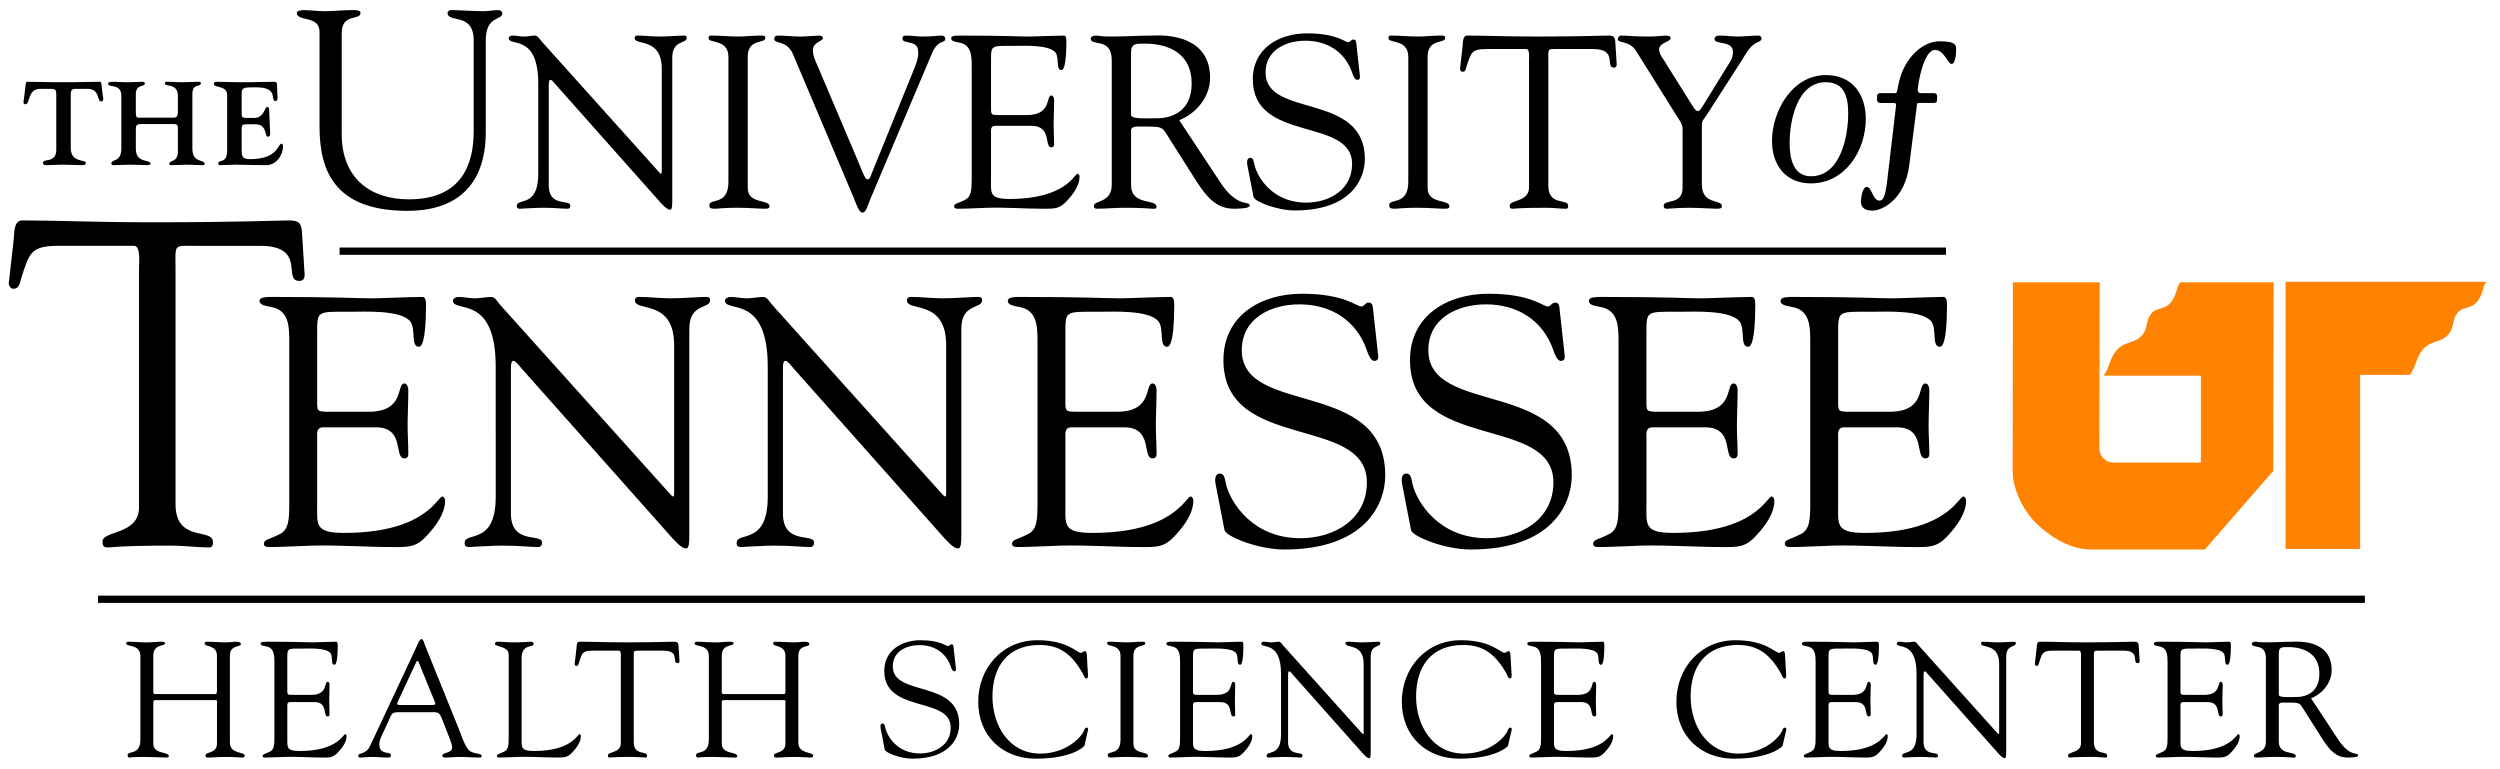 <?xml version="1.0" encoding="UTF-8" standalone="no"?>
<svg xmlns:rdf="http://www.w3.org/1999/02/22-rdf-syntax-ns#" xmlns="http://www.w3.org/2000/svg" enable-background="new 0 234.5 612 200" xml:space="preserve" height="76.931" viewBox="0 234.5 250 76.931" width="250" version="1.1" y="0px" x="0px" xmlns:cc="http://creativecommons.org/ns#" xmlns:dc="http://purl.org/dc/elements/1.1/"><g transform="matrix(.515 0 0 .515 .604 114.26)"><path d="m442.63 53.691v51.871h14.475v-33.797h9.66c1.213-1.615 1.141-3.195 2.424-4.812 1.58-2.02 3.784-1.315 5.219-3.232 1.011-1.347 0.542-2.705 1.615-4.004 1.166-1.403 2.571-0.512 4.006-2.422 1.1-1.579 0.805-2.796 1.615-3.603h-39.014zm-52.943 0.102-0.047 36.623c-0.008 4.269 2.786 8.438 4.402 10.018 2.017 2.018 6.157 5.246 10.861 5.246h22.049l13.283-15.264 0.08-36.623h-18.098c-0.807 0.807-0.585 2.096-1.686 3.672-1.433 1.91-2.837 1.021-4 2.422-1.073 1.296-0.603 2.656-1.609 4.002-1.436 1.913-3.598 1.208-5.211 3.228-1.288 1.613-1.216 3.19-2.426 4.807h18.898v16.877h-15.668c-1.298 0-2.345 0.142-3.231-0.807-0.68-0.728-0.807-1.427-0.805-2.422l0.059-31.779h-16.854z" transform="translate(0,234.5)" fill="#ff8200"/><path d="m64.77 47.748h311.92-311.92zm-46.902 67.59h440.16-440.16z" transform="translate(0,234.5)" stroke="#000" stroke-width="1.412" fill="none"/><path d="m67.475 0.928c-0.177 0-0.32 0.008-0.389 0.008-1.689 0-3.434 0.215-5.178 0.215-1.471 0-2.836-0.215-4.254-0.215-0.271 0-1.199 0.163-1.199 0.543 0 1.744 4.416 0.437 4.416 3.652v18.375c0 8.397 2.727 16.41 17.064 16.41 15.867 0 15.213-13.466 15.213-16.137v-16.9c0-5.02 3.217-3.819 3.217-5.348 0-0.326-0.434-0.596-0.707-0.596-0.981 0-1.964 0.215-3 0.215-2.126 0-4.251-0.215-6.379-0.215-0.163 0-0.545 0.271-0.545 0.543 0 2.074 5.07-0.217 5.07 5.346v17.664c0 6.435-2.345 13.195-12.596 13.195-7.359 0-13.029-3.982-13.029-12.705v-19.576c0-3.925 3.654-2.396 3.654-3.924 0-0.49-0.83-0.551-1.359-0.551zm185.16 4.527c-5.462 0-10.543 2.899-10.543 8.93 0 12.395 19.279 7.266 19.279 16.432 0 4.987-4.414 7.504-8.924 7.504-6.556 0-9.404-4.938-9.977-7.121-0.237-1-0.237-1.566-0.898-1.566-0.479 0-0.713 0.521-0.527 1.473l1.191 6.123c0.189 0.856 4.513 2.611 8.023 2.611 10.783 0 13.588-5.981 13.588-9.971 0-13.109-19.281-7.883-19.281-16.812 0-4.37 3.988-6.174 7.736-6.174 4.185 0 7.648 2.089 9.07 6.174 0.144 0.424 0.477 1.424 0.996 1.424 0.479 0 0.573-0.333 0.523-0.713l-0.713-6.459c-0.045-0.522-0.283-0.664-0.568-0.664-0.475 0-0.57 0.521-0.998 0.521-0.663 0-2.232-1.711-7.979-1.711zm-29.396 0.406c-0.359 0.008-0.607 0.023-0.701 0.023-2.469 0-5.176 0.189-7.932 0.189-2.423 0-2.181-0.189-3.041-0.189-0.567 0-0.949 0.285-0.949 0.572 0 1.614 4.086-0.333 4.086 4.225v24.174c0 3.608-3.469 2.942-3.469 4.131 0 0.285 0.19 0.521 0.477 0.521 1.804 0 3.608-0.188 5.412-0.188 3.944 0 5.035 0.188 5.465 0.188 0.377 0 0.805 0.096 0.805-0.379 0-1.616-4.939-0.143-4.939-4.227v-10.02c0-0.476-0.282-1.33 1.236-1.33 5.318 0 4.608-0.145 6.316 2.514l5.271 8.315c1.804 2.707 3.657 5.127 7.127 5.127 0.425 0 3.084-0 3.084-0.57 0-1.141-2.328 0.619-5.746-4.607l-7.93-12.014c3.321-1.331 5.984-4.511 5.984-8.217 0-8.019-8.04-8.295-10.557-8.238zm109.52 0.021c-0.521 0-0.998 0.097-0.998 0.715 0 1.138 3.562 0.141 3.562 2.469 0 1.282-0.664 2.089-0.998 2.611l-4.889 7.932c-0.381 0.618-0.669 0.949-0.902 0.949-0.287 0-0.571-0.284-0.951-0.854l-5.744-9.166c-0.287-0.43-0.857-1.188-0.857-1.949 0-1.376 2.231-1.425 2.231-2.231 0-0.428-0.563-0.475-0.902-0.475-0.471 0-1.755 0.189-3.32 0.189-3.233 0-4.131-0.189-5.414-0.189-0.331 0-0.619 0.38-0.619 0.713 0 0.807 2.332 0.238 3.562 2.279l7.928 12.68c0.381 0.573 1.094 1.522 1.094 2.422v11.494c0 3.374-3.658 2.136-3.658 3.465 0 0.523 0.287 0.57 0.713 0.57s2.137-0.188 4.275-0.188c1.756 0 4.512 0.188 5.225 0.188 0.662 0 1.09-0.047 1.09-0.477 0-1.471-3.897-0.139-3.897-4.271v-11.637c0-0.712 0.383-0.948 1.141-2.139l6.648-10.352c0.762-1.186 1.378-2.516 2.662-3.277 0.331-0.191 1.141-0.378 1.141-0.9 0-0.239-0.239-0.572-0.523-0.572-1.374 0-2.754 0.189-4.129 0.189-1.141 0-2.331-0.189-3.469-0.189zm-234.45 0.002c-0.237 0-0.709 0.19-0.709 0.475 0 1.758 5.746-0.998 5.746 8.883v17.525h-0.002c0 6.646-4.178 4.557-4.178 6.219 0 0.237 0.045 0.521 0.615 0.521 0.331 0 2.803-0.188 4.463-0.188 2.328 0 3.659 0.188 4.797 0.188 0.476 0 0.523-0.378 0.523-0.615 0-1.282-4.18 0.379-4.18-3.894v-19.426c0-0.947 0.144-1.09 0.33-1.09 0.336 0 0.906 0.804 1 0.9l20.42 22.988c0.997 1.091 1.474 1.328 1.805 1.328 0.381 0 0.428-0.666 0.428-2.043v-27.496c0-3.466 2.801-2.612 2.801-3.846 0-0.287-0.19-0.43-0.475-0.43-1.14 0-3.184 0.189-4.793 0.189-1.522 0-2.899-0.189-4.326-0.189-0.282 0-0.52 0.142-0.52 0.475 0 1.568 5.271-0.235 5.271 5.984v19.854c0 0.379-0.048 0.52-0.143 0.52-0.096 0-0.283-0.188-0.568-0.52l-22.65-25.22c-0.285-0.333-0.715-1.094-1.236-1.094-0.712 0-1.472 0.189-2.184 0.189-0.761 0-1.471-0.189-2.234-0.189zm38.586 0c-0.379 0-0.473 0.094-0.473 0.521 0 1.043 3.795 0.095 3.846 3.562v24.316h0.002c0 4.702-3.705 3.135-3.705 4.514 0 0.474 0.144 0.709 0.996 0.709 0.667 0 1.663-0.188 4.561-0.188 2.041 0 4.083 0.188 5.176 0.188 0.807 0 0.947-0.141 0.947-0.477 0-1.423-4.225-0.331-4.225-3.559v-25.502c0-3.562 3.42-2.471 3.42-3.611 0-0.379-0.144-0.475-0.904-0.475-1.473 0-2.944 0.189-4.414 0.189-1.758 0-3.471-0.189-5.227-0.189zm37.871 0c-0.473 0-0.713 0.141-0.713 0.617 0 1.092 3.039 0.19 3.039 2.375 0.19 0.997-0.382 2.518-0.662 3.228l-8.268 20.377c-0.235 0.568-0.382 1.326-0.852 1.326-0.524 0-0.858-1.092-1.902-3.609l-8.309-19.564c-0.19-0.429-0.43-1.186-0.43-1.852 0-1.708 1.995-1.758 1.949-2.422 0-0.285-0.381-0.475-0.666-0.475-0.667 0-2.471 0.189-3.754 0.189-1.424 0-2.897-0.189-4.369-0.189-0.426 0-0.66 0.239-0.66 0.666 0 1.043 2.468 0.142 3.656 2.992l11.729 27.734c0.425 0.997 0.998 2.99 1.754 2.99 0.715 0 1.047-1.568 1.568-2.756l11.83-27.971c1.331-3.183 2.66-1.995 2.66-3.041 0-0.427-0.285-0.617-0.807-0.617-0.668 0-1.378 0.189-3.658 0.189-1.044 0-2.089-0.189-3.135-0.189zm10.416 0c-1.376 0-1.662 0.19-1.662 0.572 0 0.568 1.045 0.666 1.424 0.76 2.567 0.379 2.566 2.658 2.566 4.795v21.656c0 2.229-0.096 3.562-1.33 4.133-1.519 0.761-1.998 0.663-2.092 1.23 0 0.381 0.284 0.477 0.711 0.477 1.901 0 3.894-0.14 5.795-0.188 3.611-0.097 7.219 0.188 10.83 0.188 2.091 0 3.134 0.097 4.65-1.613 1.142-1.236 2.375-2.897 2.375-4.606 0-0.096-0.048-0.572-0.381-0.572-0.616 0-2.234 4.893-13.201 4.893-3.988 0-3.609-1.139-3.609-3.941v-8.738c0-0.714-0.143-1.522 0.859-1.522h7.023c3.992 0 2.375 4.182 3.846 4.182 0.337 0 0.529-0.189 0.529-0.619 0-1.282-0.098-2.518-0.098-3.754 0-1.517 0.098-3.131 0.098-4.795 0-0.379-0.147-0.902-0.529-0.902-1.138 0 0.146 3.799-4.793 3.799h-5.129c-1.901 0-1.807 0.002-1.807-1.611l0.002-8.836c0-3.181-0.095-2.99 4.465-2.99 1.898 0 6.838-0.287 8.072 1.326 0.763 1.094-0.001 3.375 1.139 3.375 0.285 0 0.953-0.38 0.953-5.652 0-0.57-0.095-1.045-0.477-1.045-1.471 0-5.84 0.189-6.789 0.189-1.997 0-4.468-0.189-13.441-0.189zm83.73 0c-0.38 0-0.475 0.094-0.475 0.521 0 1.043 3.799 0.095 3.846 3.562v24.316c0 4.702-3.705 3.135-3.705 4.514 0 0.474 0.146 0.709 1 0.709 0.664 0 1.659-0.188 4.559-0.188 2.043 0 4.087 0.188 5.18 0.188 0.806 0 0.945-0.141 0.945-0.477 0-1.423-4.227-0.331-4.227-3.559v-25.502c0-3.562 3.418-2.471 3.418-3.611 0-0.379-0.139-0.475-0.902-0.475-1.471 0-2.94 0.189-4.414 0.189-1.758 0-3.465-0.189-5.225-0.189zm14.793 0c-0.854 0-0.809 1.282-0.854 1.852l-0.521 4.607c0 0.239 0.192 0.572 0.477 0.572 0.617 0 0.664-0.62 0.807-1.096 0.855-2.613 0.95-3.322 3.894-3.322h7.742c0.661 0.049 0.477 1.853 0.477 2.184v24.697h-0.002c0 2.847-3.752 2.374-3.752 3.514 0 0.476 0.138 0.615 0.564 0.615 0.287 0 1.192-0.188 6.51-0.188 1.377 0 2.709 0.188 3.848 0.188 0.476 0 0.426-0.428 0.426-0.57 0-1.474-3.846 0.095-3.846-3.893v-24.221c0-2.517-0.235-2.328 1.898-2.328h6.795c4.844 0 2.276 3.609 4.035 3.609 0.618 0 0.567-0.57 0.521-1.043l-0.238-3.799c-0.048-1.094-0.283-1.379-1.377-1.379-0.949 0-5.321 0.189-13.914 0.189-6.127 0-9.782-0.189-13.49-0.189zm91.809 1.105c-3.475 0-6.499 3.209-7.619 6.758-0.819 2.573-0.554 3.316-1.041 3.316h-2.799c-0.747 0-0.748 0.299-0.748 0.973 0 0.561 0.001 0.934 0.748 0.934h2.461c0.296 0 0.521 0.075 0.484 0.447l-1.791 15.191c-0.375 2.912-0.896 3.322-1.42 3.322-1.38 0-1.455-2.652-2.498-2.652-0.825 0-1.121 2.169-1.121 2.84 0 1.046 0.633 1.756 2.238 1.756 1.791 0 6.31-2.018 7.164-8.922l1.43-11.239c0.035-0.37 0.035-0.744 0.371-0.744h2.844v0.002h0.002c0.745 0 0.744-0.373 0.744-0.934 0-0.674 0.001-0.973-0.744-0.973h-2.504c-0.298 0-0.52-0.295-0.52-0.594 0-1.043 1.149-7.801 3.353-7.801 1.791 0 2.499 2.727 3.211 2.727 0.784 0 0.898-2.131 0.898-2.766 0-0.634 0.22-1.641-3.137-1.641zm-154.36 0.461c4.654 0 9.068 1.945 9.068 7.74 0 5.89-4.555 6.746-6.598 6.746-2.233 0-5.182 0.239-5.182-0.666v-12.064c0-1.85 0.999-1.756 2.711-1.756zm132.22 6.107c-6.555 0-10.469 7.008-10.469 12.777 0 4.691 2.642 8.252 7.557 8.252 6.693 0 10.654-6.446 10.654-12.502 0-4.827-2.635-8.527-7.742-8.527zm-322 1.296c-0.319 0-0.525-0.047-0.525 0.367 0 0.662 2.516-0.16 2.516 2.356v3.225c0 0.502-0.137 1.027-0.801 1.027h-6.791c-0.48 0-0.572-0.296-0.572-0.912v-3.637c0-2.036 1.762-1.372 1.762-2.084 0-0.225-0.208-0.34-0.527-0.34-0.662 0-1.575 0.092-2.947 0.092-1.191 0-1.875-0.092-2.561-0.092-0.437 0-1.125 0.02-1.125 0.365 0 0.869 2.586-0.137 2.586 2.357v10.199c0 2.835-1.941 2.011-1.941 2.926 0 0.299 0.227 0.344 0.5 0.344 1.144 0 2.103-0.092 3.066-0.092 1.646 0 2.402 0.092 3.338 0.092 0.733 0 0.684-0.183 0.684-0.32 0-0.824-2.834 0.001-2.834-2.836v-3.59c0-1.006 0.067-1.234 1.123-1.234h6.104c1.006 0 0.938 0.25 0.938 1.211v4.117c0 2.219-1.668 1.598-1.668 2.398 0 0.161 0.138 0.254 0.455 0.254 1.168 0 2.06-0.092 2.885-0.092 0.936 0 2.285 0.092 3.041 0.092 0.297 0 0.48 0.021 0.48-0.275 0-0.892-2.381-0.045-2.381-2.951v-10.566c0-2.239 1.648-1.254 1.648-2.125 0-0.205-0.091-0.275-0.48-0.275-0.983 0-1.829 0.092-3.022 0.092-1.416 0-2.011-0.092-2.949-0.092zm9.48 0c-0.32 0-0.504 0.184-0.504 0.391 0 0.914 2.584 0.182 2.584 2.238v10.703c0 2.788-1.738 1.556-1.738 2.606 0 0.141 0.139 0.252 0.438 0.252 1.257 0 2.218-0.092 2.928-0.092 1.14 0 2.512 0.092 5.99 0.092 1.875 0 3.223-1.873 3.223-3.658 0-0.435-0.16-0.502-0.252-0.502-0.869 0-0.547 2.996-6.219 2.996-1.646 0-1.553-0.823-1.553-2.244v-2.926c0-1.326-0.092-1.602 0.961-1.602h1.691c2.376 0 1.736 2.426 2.467 2.426 0.549 0 0.412-0.824 0.389-1.123l-0.16-4.067c-0.021-0.619-0.273-0.572-0.434-0.572-0.46 0-0.524 2.103-2.492 2.103h-1.441c-0.981 0-0.98-0.16-0.98-1.143v-3.201h-0.002c0-1.579 0.091-1.6 2.856-1.6 4.413 0 2.631 2.674 3.705 2.674 0.526 0 0.412-0.755 0.389-1.051l-0.09-2.266c0-0.205-0.16-0.434-0.459-0.434-2.011 0-3.589 0.092-5.213 0.092-3.5 0-5.143-0.092-6.082-0.092zm-36.678 0.002c-0.341 0-0.341 0.319-0.365 0.547l-0.367 3.019c-0.045 0.296-0.181 0.799 0.299 0.799 1.028 0 0.341-2.994 2.924-2.994h1.924c0.938 0 1.166 0.112 1.166 1.211v10.609c0 2.724-2.584 1.624-2.584 2.516 0 0.503 0.391 0.482 0.799 0.482 0.915 0 1.672-0.092 3.203-0.092 1.533 0 2.286 0.092 3.201 0.092 0.662 0 1.119 0.07 1.119-0.482 0-0.639-2.926 0.024-2.926-2.787v-10.338c0-1.099 0.229-1.211 1.166-1.211h1.941c2.632-0.092 1.901 2.447 2.812 2.447 0.595 0 0.346-0.89 0.299-1.166l-0.252-2.106c-0.021-0.228-0.021-0.547-0.363-0.547-2.128 0-3.66 0.092-6.998 0.092-3.339 0-4.87-0.092-6.998-0.092zm349.16 0.086c3.587 0 4.367 2.752 4.367 6.031 0 4.526-1.494 12.229-7.236 12.229-3.477 0-4.139-3.551-4.139-6.449 0-4.432 1.499-11.811 7.008-11.811zm-350.21 26.836c-1.614 0-1.522 2.424-1.613 3.5l-0.986 8.699c0 0.446 0.358 1.076 0.896 1.076 1.167 0 1.257-1.165 1.525-2.061 1.614-4.937 1.794-6.283 7.356-6.283h14.621c1.252 0.092 0.896 3.499 0.896 4.127v46.643h0.002c0 5.382-7.086 4.487-7.086 6.641 0 0.896 0.267 1.164 1.074 1.164 0.54 0 2.242-0.361 12.291-0.361 2.599 0 5.112 0.361 7.266 0.361 0.896 0 0.807-0.806 0.807-1.074 0-2.781-7.266 0.179-7.266-7.357v-45.744c0-4.755-0.45-4.396 3.588-4.396h12.824c9.152 0 4.307 6.816 7.625 6.816 1.166 0 1.076-1.075 0.986-1.971l-0.447-7.178c-0.092-2.062-0.541-2.602-2.603-2.602-1.793 0-10.043 0.361-26.281 0.361-11.569 0-18.476-0.361-25.475-0.361zm248.49 14.235c-7.888 0-15.229 4.186-15.229 12.896 0 17.906 27.854 10.496 27.854 23.736 0 7.203-6.378 10.838-12.898 10.838-9.467 0-13.582-7.134-14.402-10.289-0.344-1.441-0.344-2.264-1.305-2.264-0.687 0-1.028 0.755-0.754 2.127l1.713 8.85c0.273 1.232 6.517 3.772 11.592 3.772 15.571 0 19.619-8.644 19.619-14.404 0-18.934-27.854-11.39-27.854-24.285 0-6.312 5.763-8.916 11.182-8.916 6.04 0 11.049 3.014 13.105 8.916 0.206 0.618 0.686 2.061 1.44 2.061 0.688 0 0.824-0.479 0.758-1.029l-1.031-9.332c-0.068-0.753-0.409-0.961-0.82-0.961-0.686 0-0.827 0.756-1.441 0.756-0.961 0-3.225-2.471-11.527-2.471zm36.225 0c-7.889 0-15.23 4.186-15.23 12.896 0 17.906 27.85 10.496 27.85 23.736 0 7.203-6.378 10.838-12.895 10.838-9.467 0-13.584-7.134-14.406-10.289-0.34-1.441-0.34-2.264-1.303-2.264-0.687 0-1.029 0.755-0.754 2.127l1.715 8.85c0.271 1.232 6.514 3.772 11.59 3.772 15.571 0 19.619-8.644 19.619-14.404 0-18.934-27.85-11.39-27.85-24.285 0-6.312 5.763-8.916 11.18-8.916 6.034 0 11.047 3.014 13.102 8.916 0.21 0.618 0.687 2.061 1.44 2.061 0.688 0 0.825-0.479 0.756-1.029l-1.027-9.332c-0.068-0.753-0.412-0.961-0.824-0.961-0.687 0-0.82 0.756-1.439 0.756-0.958 0-3.225-2.471-11.521-2.471zm-200.03 0.617c-0.342 0-1.031 0.275-1.031 0.686 0 2.54 8.301-1.441 8.301 12.828l0.002 25.314c0 9.603-6.037 6.584-6.037 8.984 0 0.344 0.068 0.756 0.893 0.756 0.478 0 4.047-0.275 6.447-0.275 3.363 0 5.282 0.275 6.93 0.275 0.688 0 0.754-0.549 0.754-0.893 0-1.854-6.035 0.55-6.035-5.623v-28.059c0-1.372 0.204-1.576 0.48-1.576 0.48 0 1.298 1.163 1.44 1.303l29.498 33.199c1.44 1.578 2.126 1.924 2.606 1.924 0.552 0 0.617-0.964 0.617-2.951v-39.719c0-5.008 4.047-3.774 4.047-5.557 0-0.411-0.273-0.617-0.684-0.617-1.648 0-4.597 0.273-6.93 0.273-2.194 0-4.186-0.273-6.244-0.273-0.409 0-0.752 0.205-0.752 0.684 0 2.264 7.613-0.344 7.613 8.646v28.672c0 0.549-0.066 0.756-0.205 0.756-0.139 0-0.413-0.275-0.824-0.756l-32.715-36.42c-0.412-0.48-1.027-1.578-1.783-1.578-1.029 0-2.129 0.273-3.156 0.273-1.096 0-2.125-0.273-3.223-0.273zm52.82 0c-0.34 0-1.029 0.275-1.029 0.686 0 2.54 8.303-1.441 8.303 12.828v25.314c0 9.603-6.039 6.584-6.039 8.984 0 0.344 0.07 0.756 0.893 0.756 0.48 0 4.044-0.275 6.449-0.275 3.36 0 5.282 0.275 6.93 0.275 0.686 0 0.754-0.549 0.754-0.893 0-1.854-6.039 0.55-6.039-5.623v-28.059c0-1.372 0.207-1.576 0.48-1.576 0.48 0 1.304 1.163 1.44 1.303l29.498 33.199c1.441 1.578 2.124 1.924 2.606 1.924 0.549 0 0.619-0.964 0.619-2.951v-39.719c0-5.008 4.051-3.774 4.051-5.557 0-0.411-0.274-0.617-0.686-0.617-1.646 0-4.602 0.273-6.932 0.273-2.197 0-4.185-0.273-6.242-0.273-0.412 0-0.756 0.205-0.756 0.684 0 2.264 7.615-0.344 7.615 8.646v28.672c0 0.549-0.07 0.756-0.205 0.756-0.138 0-0.412-0.275-0.826-0.756l-32.71-36.42c-0.411-0.48-1.032-1.578-1.783-1.578-1.029 0-2.128 0.273-3.158 0.273-1.097 0-2.123-0.273-3.223-0.273zm-88.996 0.002c-1.989 0-2.402 0.273-2.402 0.82 0 0.825 1.51 0.963 2.057 1.098 3.705 0.55 3.705 3.843 3.705 6.93v31.281c0 3.225-0.137 5.146-1.92 5.967-2.197 1.099-2.882 0.964-3.018 1.783 0 0.55 0.409 0.688 1.027 0.688 2.744 0 5.626-0.206 8.371-0.275 5.212-0.136 10.425 0.275 15.639 0.275 3.018 0 4.528 0.139 6.723-2.332 1.648-1.783 3.432-4.183 3.432-6.65 0-0.141-0.069-0.826-0.549-0.826-0.892 0-3.224 7.064-19.07 7.064-5.762 0-5.217-1.645-5.217-5.691v-12.623c0-1.029-0.207-2.193 1.236-2.193h10.154c5.759 0 3.429 6.037 5.555 6.037 0.481 0 0.754-0.276 0.754-0.893 0-1.853-0.135-3.638-0.135-5.422 0-2.195 0.135-4.527 0.135-6.926 0-0.549-0.205-1.307-0.754-1.307-1.647 0 0.206 5.488-6.926 5.488h-7.414c-2.741 0-2.606 0.001-2.606-2.332v-12.76h0.002c0-4.594-0.136-4.322 6.449-4.322 2.744 0 9.879-0.411 11.662 1.922 1.099 1.579 0 4.871 1.648 4.871 0.411 0 1.371-0.549 1.371-8.164 0-0.823-0.136-1.508-0.688-1.508-2.126 0-8.437 0.273-9.809 0.273-2.88 0-6.449-0.273-19.414-0.273zm145.29 0c-1.99 0-2.402 0.273-2.402 0.82 0 0.825 1.507 0.963 2.059 1.098 3.702 0.55 3.703 3.843 3.703 6.93v31.281c0 3.225-0.136 5.146-1.922 5.967-2.192 1.099-2.88 0.964-3.018 1.783 0 0.55 0.414 0.688 1.029 0.688 2.745 0 5.623-0.206 8.367-0.275 5.215-0.136 10.429 0.275 15.641 0.275 3.02 0 4.528 0.139 6.725-2.332 1.648-1.783 3.43-4.183 3.43-6.65 0-0.141-0.066-0.826-0.547-0.826-0.892 0-3.227 7.064-19.074 7.064-5.76 0-5.213-1.645-5.213-5.691v-12.623c0-1.029-0.205-2.193 1.236-2.193h10.15c5.762 0 3.431 6.037 5.557 6.037 0.48 0 0.756-0.276 0.756-0.893 0-1.853-0.139-3.638-0.139-5.422 0-2.195 0.139-4.527 0.139-6.926 0-0.549-0.208-1.307-0.756-1.307-1.646 0 0.205 5.488-6.93 5.488h-7.404c-2.744 0-2.609 0.001-2.609-2.332v-12.76c0-4.594-0.136-4.322 6.449-4.322 2.744 0 9.878-0.411 11.662 1.922 1.097 1.579 0 4.871 1.647 4.871 0.411 0 1.377-0.549 1.377-8.164 0-0.823-0.141-1.508-0.693-1.508-2.126 0-8.433 0.273-9.805 0.273-2.882 0-6.449-0.273-19.414-0.273zm112.82 0c-1.987 0-2.398 0.273-2.398 0.82 0 0.825 1.509 0.963 2.059 1.098 3.701 0.55 3.701 3.843 3.701 6.93v31.281c0 3.225-0.136 5.146-1.918 5.967-2.192 1.099-2.882 0.964-3.019 1.783 0 0.55 0.412 0.688 1.029 0.688 2.744 0 5.623-0.206 8.367-0.275 5.213-0.136 10.426 0.275 15.639 0.275 3.021 0 4.532 0.139 6.729-2.332 1.646-1.783 3.43-4.183 3.43-6.65 0-0.141-0.068-0.826-0.549-0.826-0.894 0-3.224 7.064-19.072 7.064-5.762 0-5.213-1.645-5.213-5.691v-12.623c0-1.029-0.206-2.193 1.232-2.193h10.152c5.762 0 3.429 6.037 5.557 6.037 0.479 0 0.758-0.276 0.758-0.893 0-1.853-0.137-3.638-0.137-5.422 0-2.195 0.137-4.527 0.137-6.926 0-0.549-0.21-1.307-0.758-1.307-1.646 0 0.204 5.488-6.93 5.488h-7.408c-2.74 0-2.606 0.001-2.606-2.332v-12.76h0.002c0-4.594-0.137-4.322 6.447-4.322 2.741 0 9.878-0.411 11.658 1.922 1.104 1.579 0 4.871 1.65 4.871 0.411 0 1.373-0.549 1.373-8.164 0-0.823-0.136-1.508-0.688-1.508-2.125 0-8.441 0.273-9.812 0.273-2.88 0-6.447-0.273-19.412-0.273zm37.227 0c-1.991 0-2.402 0.273-2.402 0.82 0 0.825 1.512 0.963 2.059 1.098 3.705 0.55 3.705 3.843 3.705 6.93v31.281c0 3.225-0.138 5.146-1.922 5.967-2.194 1.099-2.879 0.964-3.018 1.783 0 0.55 0.41 0.688 1.025 0.688 2.745 0 5.626-0.206 8.371-0.275 5.212-0.136 10.425 0.275 15.643 0.275 3.019 0 4.527 0.139 6.723-2.332 1.646-1.783 3.434-4.183 3.434-6.65 0-0.141-0.073-0.826-0.553-0.826-0.891 0-3.222 7.064-19.072 7.064-5.76 0-5.215-1.645-5.215-5.691v-12.623c0-1.029-0.205-2.193 1.236-2.193h10.15c5.766 0 3.432 6.037 5.561 6.037 0.479 0 0.756-0.276 0.756-0.893 0-1.853-0.141-3.638-0.141-5.422 0-2.195 0.141-4.527 0.141-6.926 0-0.549-0.206-1.307-0.756-1.307-1.647 0 0.204 5.488-6.936 5.488h-7.402c-2.744 0-2.609 0.001-2.609-2.332l0.002-12.76c0-4.594-0.136-4.322 6.449-4.322 2.744 0 9.883-0.411 11.664 1.922 1.099 1.579 0 4.871 1.647 4.871 0.411 0 1.371-0.549 1.371-8.164 0-0.823-0.141-1.508-0.688-1.508-2.127 0-8.438 0.273-9.811 0.273-2.883 0-6.447-0.273-19.412-0.273zm-266.29 66.437c-0.414 0-0.509 0.51-2.385 4.512l-7.594 16.203c-0.825 1.811-2.318 1.272-2.318 1.938 0 0.191 0.096 0.35 0.287 0.35 0.825 0 1.682-0.123 2.541-0.123 0.889 0 1.779 0.123 2.668 0.123 0.411 0 0.857 0.099 0.857-0.475 0-0.826-2.256 0.125-2.256-2.098 0-0.414 0.129-0.889 0.223-1.113l2.033-4.447c0.317-0.667 0.89-0.668 1.494-0.668h6.99c0.889 0 1.079 0.48 1.397 1.211l1.02 2.602c0.317 0.859 0.982 2.322 0.982 3.018 0 1.209-1.908 0.892-1.908 1.654 0 0.316 0.508 0.314 0.699 0.314 0.859 0 1.716-0.123 2.576-0.123 1.301 0 2.605 0.123 3.906 0.123 0.225 0 0.443-0 0.443-0.285 0-0.795-1.843-0.093-2.797-1.557-0.729-1.11-1.11-2.444-1.588-3.623l-6.604-16.35c-0.094-0.252-0.317-1.174-0.666-1.174zm96.904 0.223c-3.654 0-7.053 1.939-7.053 5.975 0 8.291 12.9 4.859 12.9 10.992 0 3.336-2.957 5.019-5.975 5.019-4.385 0-6.291-3.305-6.672-4.768-0.161-0.666-0.161-1.045-0.604-1.045-0.318 0-0.476 0.346-0.35 0.982l0.793 4.098c0.129 0.572 3.021 1.748 5.371 1.748 7.212 0 9.088-4.002 9.088-6.672 0-8.768-12.898-5.274-12.898-11.248 0-2.921 2.668-4.131 5.178-4.131 2.797 0 5.116 1.399 6.07 4.131 0.094 0.286 0.317 0.953 0.666 0.953 0.317 0 0.38-0.221 0.348-0.477l-0.477-4.32c-0.03-0.35-0.188-0.443-0.379-0.443-0.32 0-0.383 0.348-0.668 0.348-0.446 0-1.495-1.143-5.34-1.143zm22.621 0c-6.702 0.002-11.436 5.369-11.436 11.945 0 6.578 4.671 11.057 11.184 11.057 7.147 0 9.405-2.383 9.438-2.51l0.729-3.18c0.03-0.155-0.126-0.348-0.287-0.348-0.191 0-0.381 0.191-0.443 0.414-0.476 1.459-3.59 4.637-8.58 4.637-6.1 0-9.275-5.527-9.275-11.057 0-5.907 2.985-10.037 9.18-10.037 4.098 0 6.355 2.063 8.324 5.465 0.127 0.221 0.351 1.045 0.732 1.045 0.54 0 0.252-1.046 0.188-2.731-0.092-2.064-0.092-2.574-0.443-2.574-0.317 0-0.508 0.32-0.764 0.32-0.919 0-2.571-2.447-8.545-2.447zm82.258 0c-6.704 0.002-11.439 5.369-11.439 11.945 0 6.578 4.673 11.057 11.184 11.057 7.15 0 9.405-2.383 9.438-2.51l0.732-3.18c0.031-0.155-0.127-0.348-0.285-0.348-0.189 0-0.383 0.191-0.447 0.414-0.475 1.459-3.589 4.637-8.574 4.637-6.102 0-9.279-5.527-9.279-11.057 0-5.907 2.989-10.037 9.184-10.037 4.102 0 6.354 2.063 8.324 5.465 0.126 0.221 0.349 1.045 0.729 1.045 0.54 0 0.257-1.046 0.191-2.731-0.098-2.064-0.098-2.574-0.443-2.574-0.316 0-0.509 0.32-0.764 0.32-0.922 0-2.574-2.447-8.549-2.447zm53.316 0c-6.71 0.002-11.441 5.369-11.441 11.945 0 6.578 4.668 11.057 11.186 11.057 7.146 0 9.404-2.383 9.436-2.51l0.732-3.18c0.029-0.155-0.13-0.348-0.287-0.348-0.191 0-0.381 0.191-0.445 0.414-0.477 1.459-3.589 4.637-8.578 4.637-6.102 0-9.277-5.527-9.277-11.057 0-5.907 2.986-10.037 9.186-10.037 4.098 0 6.354 2.063 8.324 5.465 0.126 0.221 0.348 1.045 0.729 1.045 0.542 0 0.254-1.046 0.189-2.731-0.095-2.064-0.095-2.574-0.445-2.574-0.317 0-0.507 0.32-0.76 0.32-0.922 0-2.575-2.447-8.547-2.447zm108.74 0.273c-0.241 0.005-0.405 0.016-0.469 0.016-1.65 0-3.467 0.125-5.307 0.125-1.621 0-1.463-0.125-2.035-0.125-0.381 0-0.637 0.19-0.637 0.379 0 1.081 2.732-0.224 2.732 2.826v16.172c0 2.416-2.316 1.969-2.316 2.764 0 0.191 0.127 0.35 0.318 0.35 1.204 0 2.411-0.123 3.619-0.123 2.637 0 3.366 0.123 3.65 0.123 0.256 0 0.543 0.063 0.543-0.252 0-1.08-3.305-0.099-3.305-2.828v-6.705c0-0.315-0.191-0.887 0.824-0.887 3.56 0 3.084-0.097 4.225 1.682l3.529 5.559c1.209 1.812 2.444 3.434 4.766 3.434 0.286 0 2.064 0 2.064-0.379 0-0.767-1.557 0.409-3.844-3.082l-5.305-8.041c2.223-0.889 4.004-3.019 4.004-5.496 0-5.365-5.374-5.548-7.059-5.51zm-405.41 0.016c-0.478 0-0.541 0.156-0.541 0.348 0 0.732 2.385 0.189 2.385 2.383v6.514c0 0.126 0.063 0.922-0.256 0.922h-11.623c-0.478 0-0.479-0.125-0.479-0.57v-6.863c0-2.383 2.287-1.78 2.287-2.414 0-0.127-0.063-0.316-0.604-0.316-0.985 0-1.969 0.127-2.955 0.127-1.174 0-2.318-0.127-3.494-0.127-0.253 0-0.508 0.062-0.508 0.348 0 0.699 2.733 0.064 2.766 2.383l-0.002 16.264c0 3.143-2.478 2.098-2.478 3.019 0 0.316 0.095 0.475 0.35 0.475 0.127 0 0.478-0.123 2.732-0.123 1.685 0 4.002 0.123 4.418 0.123 0.285 0 0.508-0.095 0.508-0.252 0-0.986-3.019-0.285-3.019-2.445v-7.91c0-0.352-0.001-0.543 0.381-0.543h11.723c0.381 0 0.256 0.288 0.256 0.797v7.623c0 2.004-2.225 1.559-2.225 2.322 0 0.508 0.475 0.408 0.762 0.408 0.602 0 1.491-0.123 3.525-0.123 1.145 0 2.131 0.123 2.988 0.123 0.223 0 0.35-0.284 0.35-0.379 0-0.795-2.891-0.223-2.891-2.543v-16.838c0-2.193 2.127-1.65 2.127-2.223 0-0.19-0.063-0.508-0.891-0.508-0.634 0-1.11 0.127-2.285 0.127-0.604 0-2.259-0.127-3.307-0.127zm11.441 0c-0.921 0-1.113 0.126-1.113 0.379 0 0.382 0.7 0.445 0.953 0.51 1.717 0.253 1.717 1.779 1.717 3.207v14.49c0 1.494-0.065 2.381-0.891 2.762-1.019 0.51-1.335 0.447-1.4 0.828 0 0.252 0.192 0.314 0.479 0.314 1.271 0 2.607-0.095 3.877-0.123 2.414-0.068 4.83 0.123 7.246 0.123 1.397 0 2.093 0.063 3.109-1.08 0.763-0.826 1.592-1.936 1.592-3.078 0-0.064-0.036-0.383-0.256-0.383-0.414 0-1.494 3.272-8.832 3.272-2.668 0-2.416-0.764-2.416-2.635v-5.85c0-0.473-0.097-1.014 0.572-1.014h4.703c2.669 0 1.588 2.795 2.572 2.795 0.225 0 0.352-0.129 0.352-0.414 0-0.856-0.064-1.684-0.064-2.508 0-1.02 0.064-2.1 0.064-3.209 0-0.254-0.097-0.605-0.352-0.605-0.761 0 0.097 2.541-3.207 2.541h-3.432c-1.271 0-1.209 0.001-1.209-1.078v-5.91c0-2.129-0.062-2.002 2.988-2.002 1.271 0 4.577-0.19 5.402 0.891 0.507 0.73-0.001 2.254 0.762 2.254 0.19 0 0.635-0.252 0.635-3.777 0-0.382-0.061-0.699-0.316-0.699-0.986 0-3.91 0.127-4.545 0.127-1.334 0-2.987-0.127-8.99-0.127zm45.018 0c-0.411 0-0.633 0.06-0.633 0.41 0 0.635 2.666 0.413 2.666 2.066v16.107c0 1.494-0.064 2.381-0.889 2.762-1.018 0.51-1.334 0.447-1.398 0.828 0 0.252 0.19 0.314 0.479 0.314 1.271 0 2.606-0.095 3.877-0.123 2.413-0.068 4.829 0.123 7.244 0.123 1.398 0 2.097 0.063 3.113-1.08 0.763-0.826 1.588-1.938 1.588-3.08 0-0.064-0.033-0.381-0.254-0.381-0.414 0-1.495 3.272-8.834 3.272-2.668 0-2.414-0.764-2.414-2.635v-15.441c0-2.765 2.318-1.971 2.318-2.701 0-0.382-0.19-0.441-0.602-0.441-0.478 0-1.242 0.125-3.051 0.125-1.559 0-2.542-0.125-3.211-0.125zm15.768 0c-0.572 0-0.542 0.853-0.572 1.236l-0.352 3.084c0 0.156 0.129 0.383 0.32 0.383 0.414 0 0.442-0.416 0.539-0.734 0.572-1.746 0.635-2.225 2.607-2.225h5.178c0.444 0.033 0.316 1.242 0.316 1.463v16.521c0 1.904-2.51 1.589-2.51 2.353 0 0.315 0.094 0.408 0.381 0.408 0.188 0 0.794-0.123 4.352-0.123 0.921 0 1.812 0.123 2.574 0.123 0.32 0 0.287-0.285 0.287-0.379 0-0.986-2.574 0.064-2.574-2.606v-16.203c0-1.685-0.158-1.559 1.27-1.559h4.545c3.241 0 1.524 2.416 2.699 2.416 0.414 0 0.384-0.382 0.352-0.699l-0.162-2.541c-0.03-0.729-0.189-0.92-0.918-0.92-0.637 0-3.561 0.127-9.309 0.127-4.1 0-6.548-0.127-9.023-0.127zm38.154 0c-0.479 0-0.543 0.156-0.543 0.348 0 0.732 2.387 0.189 2.387 2.383v6.514c0 0.126 0.062 0.922-0.254 0.922h-11.627c-0.478 0-0.477-0.125-0.477-0.57v-6.863c0-2.383 2.287-1.78 2.287-2.414 0-0.127-0.066-0.316-0.604-0.316-0.986 0-1.969 0.127-2.955 0.127-1.174 0-2.319-0.127-3.496-0.127-0.255 0-0.508 0.062-0.508 0.348 0 0.699 2.733 0.064 2.766 2.383v16.264c0 3.143-2.478 2.098-2.478 3.019 0 0.316 0.095 0.475 0.348 0.475 0.129 0 0.478-0.123 2.732-0.123 1.685 0 4.002 0.123 4.416 0.123 0.286 0 0.508-0.095 0.508-0.252 0-0.986-3.018-0.285-3.018-2.445v-7.91c0-0.352-0-0.543 0.381-0.543h11.725c0.381 0 0.254 0.288 0.254 0.797v7.623c0 2.004-2.225 1.559-2.225 2.322 0 0.508 0.476 0.408 0.764 0.408 0.602 0 1.491-0.123 3.525-0.123 1.142 0 2.128 0.123 2.986 0.123 0.223 0 0.352-0.284 0.352-0.379 0-0.795-2.894-0.223-2.894-2.543v-16.838c0-2.193 2.131-1.65 2.131-2.223 0-0.19-0.063-0.508-0.889-0.508-0.637 0-1.112 0.127-2.287 0.127-0.607 0-2.259-0.127-3.307-0.127zm76.92 0c-0.919 0-1.109 0.126-1.109 0.379 0 0.382 0.698 0.445 0.953 0.51 1.715 0.253 1.715 1.779 1.715 3.207v14.49c0 1.494-0.063 2.381-0.891 2.762-1.016 0.51-1.333 0.447-1.397 0.828 0 0.252 0.192 0.314 0.477 0.314 1.271 0 2.604-0.095 3.875-0.123 2.416-0.068 4.828 0.123 7.244 0.123 1.396 0 2.099 0.063 3.115-1.08 0.763-0.826 1.588-1.936 1.588-3.078 0-0.064-0.03-0.383-0.256-0.383-0.41 0-1.492 3.272-8.834 3.272-2.669 0-2.414-0.764-2.414-2.635v-5.85c0-0.473-0.094-1.014 0.572-1.014h4.703c2.667 0 1.587 2.795 2.572 2.795 0.221 0 0.348-0.129 0.348-0.414 0-0.856-0.062-1.684-0.062-2.508 0-1.02 0.062-2.1 0.062-3.209 0-0.254-0.094-0.605-0.348-0.605-0.763 0 0.094 2.541-3.211 2.541h-3.43c-1.271 0-1.207 0.001-1.207-1.078v-5.91c0-2.129-0.063-2.002 2.986-2.002 1.271 0 4.575-0.19 5.4 0.891 0.51 0.73 0.001 2.254 0.764 2.254 0.191 0 0.637-0.252 0.637-3.777 0-0.382-0.064-0.699-0.32-0.699-0.983 0-3.907 0.127-4.541 0.127-1.335 0-2.984-0.127-8.992-0.127zm17.791 0c-0.158 0-0.477 0.125-0.477 0.316 0 1.174 3.842-0.668 3.842 5.939l0.002 11.723c0 4.447-2.793 3.054-2.793 4.162 0 0.158 0.031 0.35 0.414 0.35 0.221 0 1.873-0.123 2.984-0.123 1.557 0 2.444 0.123 3.207 0.123 0.317 0 0.354-0.25 0.354-0.408 0-0.861-2.797 0.252-2.797-2.607v-12.994c0-0.636 0.094-0.73 0.221-0.73 0.225 0 0.603 0.543 0.668 0.604l13.66 15.375c0.668 0.732 0.984 0.889 1.209 0.889 0.254 0 0.285-0.441 0.285-1.363v-18.395c0-2.322 1.877-1.748 1.877-2.576 0-0.188-0.129-0.281-0.316-0.281-0.764 0-2.133 0.125-3.213 0.125-1.018 0-1.938-0.125-2.891-0.125-0.191 0-0.35 0.094-0.35 0.316 0 1.047 3.525-0.162 3.525 4.002v13.279c0 0.254-0.034 0.352-0.096 0.352-0.064 0-0.191-0.128-0.383-0.352l-15.152-16.871c-0.191-0.221-0.479-0.729-0.826-0.729-0.477 0-0.985 0.127-1.461 0.127-0.508 0-0.986-0.127-1.494-0.127zm52.299 0c-0.922 0-1.113 0.126-1.113 0.379 0 0.382 0.699 0.445 0.951 0.51 1.719 0.253 1.719 1.779 1.719 3.207v14.49c0 1.494-0.064 2.381-0.891 2.762-1.019 0.51-1.337 0.447-1.398 0.828 0 0.252 0.19 0.314 0.477 0.314 1.271 0 2.607-0.095 3.879-0.123 2.415-0.068 4.828 0.123 7.244 0.123 1.396 0 2.095 0.063 3.113-1.08 0.76-0.826 1.588-1.936 1.588-3.078 0-0.064-0.034-0.383-0.254-0.383-0.414 0-1.496 3.272-8.834 3.272-2.668 0-2.416-0.764-2.416-2.635v-5.85c0-0.473-0.093-1.014 0.572-1.014h4.703c2.668 0 1.587 2.795 2.572 2.795 0.224 0 0.35-0.129 0.35-0.414 0-0.856-0.062-1.684-0.062-2.508 0-1.02 0.062-2.1 0.062-3.209 0-0.254-0.097-0.605-0.35-0.605-0.763 0 0.094 2.541-3.209 2.541h-3.432c-1.271 0-1.209 0.001-1.209-1.078v-5.91c0-2.129-0.061-2.002 2.988-2.002 1.271 0 4.574-0.19 5.398 0.891 0.509 0.73 0.002 2.254 0.766 2.254 0.19 0 0.635-0.252 0.635-3.777 0-0.382-0.061-0.699-0.316-0.699-0.986 0-3.911 0.127-4.545 0.127-1.336 0-2.985-0.127-8.988-0.127zm53.314 0c-0.925 0-1.117 0.126-1.117 0.379 0 0.382 0.702 0.445 0.955 0.51 1.717 0.253 1.717 1.779 1.717 3.207v14.49c0 1.494-0.064 2.381-0.891 2.762-1.019 0.51-1.334 0.447-1.398 0.828 0 0.252 0.19 0.314 0.479 0.314 1.271 0 2.607-0.095 3.879-0.123 2.414-0.068 4.827 0.123 7.242 0.123 1.397 0 2.099 0.063 3.113-1.08 0.763-0.826 1.59-1.936 1.59-3.078 0-0.064-0.036-0.383-0.256-0.383-0.414 0-1.494 3.272-8.832 3.272-2.668 0-2.414-0.764-2.414-2.635v-5.85c0-0.473-0.099-1.014 0.57-1.014h4.701c2.668 0 1.588 2.795 2.572 2.795 0.223 0 0.352-0.129 0.352-0.414 0-0.856-0.062-1.684-0.062-2.508 0-1.02 0.062-2.1 0.062-3.209 0-0.254-0.097-0.605-0.352-0.605-0.764 0 0.097 2.541-3.205 2.541h-3.436c-1.268 0-1.205 0.001-1.205-1.078v-5.91c0-2.129-0.063-2.002 2.986-2.002 1.271 0 4.573-0.19 5.4 0.891 0.509 0.73-0 2.254 0.762 2.254 0.189 0 0.637-0.252 0.637-3.777 0-0.382-0.063-0.699-0.316-0.699-0.986 0-3.908 0.127-4.547 0.127-1.333 0-2.984-0.127-8.986-0.127zm17.787 0c-0.158 0-0.48 0.125-0.48 0.316 0 1.174 3.848-0.668 3.848 5.939v11.723h0.002c0 4.447-2.797 3.054-2.797 4.162 0 0.158 0.031 0.35 0.412 0.35 0.225 0 1.874-0.123 2.988-0.123 1.558 0 2.446 0.123 3.207 0.123 0.32 0 0.35-0.25 0.35-0.408 0-0.861-2.797 0.252-2.797-2.607v-12.994c0-0.636 0.098-0.73 0.227-0.73 0.22 0 0.604 0.543 0.668 0.604l13.66 15.375c0.668 0.732 0.984 0.889 1.205 0.889 0.257 0 0.287-0.441 0.287-1.363v-18.395c0-2.322 1.875-1.748 1.875-2.576 0-0.188-0.129-0.281-0.318-0.281-0.764 0-2.129 0.125-3.209 0.125-1.016 0-1.94-0.125-2.893-0.125-0.188 0-0.35 0.094-0.35 0.316 0 1.047 3.527-0.162 3.527 4.002v13.279c0 0.254-0.03 0.352-0.096 0.352-0.064 0-0.191-0.128-0.383-0.352l-15.154-16.871c-0.189-0.221-0.476-0.729-0.826-0.729-0.477 0-0.983 0.127-1.463 0.127-0.509 0-0.982-0.127-1.49-0.127zm27.262 0c-0.572 0-0.541 0.853-0.572 1.236l-0.35 3.084c0 0.156 0.127 0.383 0.316 0.383 0.414 0 0.443-0.416 0.539-0.734 0.573-1.746 0.638-2.225 2.606-2.225h5.178c0.444 0.033 0.318 1.242 0.318 1.463v16.521c0 1.904-2.508 1.589-2.508 2.353 0 0.315 0.094 0.408 0.381 0.408 0.19 0 0.794-0.123 4.354-0.123 0.922 0 1.811 0.123 2.572 0.123 0.318 0 0.287-0.285 0.287-0.379 0-0.986-2.572 0.064-2.572-2.606v-16.203c0-1.685-0.161-1.559 1.272-1.559h4.541c3.239 0 1.525 2.416 2.703 2.416 0.411 0 0.379-0.382 0.348-0.699l-0.158-2.541c-0.034-0.729-0.188-0.92-0.924-0.92-0.634 0-3.557 0.127-9.309 0.127-4.1 0-6.545-0.127-9.021-0.127zm23.289 0c-0.921 0-1.111 0.126-1.111 0.379 0 0.382 0.697 0.445 0.953 0.51 1.715 0.253 1.717 1.779 1.717 3.207v14.49c0 1.494-0.064 2.381-0.893 2.762-1.016 0.51-1.333 0.447-1.397 0.828 0 0.252 0.191 0.314 0.477 0.314 1.271 0 2.607-0.095 3.879-0.123 2.413-0.068 4.829 0.123 7.242 0.123 1.398 0 2.098 0.063 3.113-1.08 0.764-0.826 1.588-1.936 1.588-3.078 0-0.064-0.029-0.383-0.252-0.383-0.412 0-1.492 3.272-8.834 3.272-2.668 0-2.414-0.764-2.414-2.635v-5.85c0-0.473-0.095-1.014 0.57-1.014h4.701c2.668 0 1.589 2.795 2.574 2.795 0.221 0 0.352-0.129 0.352-0.414 0-0.856-0.065-1.684-0.065-2.508 0-1.02 0.065-2.1 0.065-3.209 0-0.254-0.098-0.605-0.352-0.605-0.763 0 0.094 2.541-3.211 2.541h-3.432c-1.271 0-1.207 0.001-1.207-1.078v-5.91c0-2.129-0.064-2.002 2.986-2.002 1.271 0 4.574-0.19 5.402 0.891 0.507 0.73-0 2.254 0.76 2.254 0.191 0 0.639-0.252 0.639-3.777 0-0.382-0.063-0.699-0.316-0.699-0.983 0-3.907 0.127-4.545 0.127-1.333 0-2.985-0.127-8.99-0.127zm-204.01 0.002c-0.252 0-0.316 0.062-0.316 0.348 0 0.699 2.542 0.064 2.574 2.383v16.264c0 3.143-2.477 2.098-2.477 3.019 0 0.316 0.093 0.475 0.666 0.475 0.444 0 1.113-0.123 3.051-0.123 1.368 0 2.732 0.123 3.463 0.123 0.54 0 0.637-0.093 0.637-0.314 0-0.955-2.83-0.223-2.83-2.383v-17.062c0-2.383 2.287-1.649 2.287-2.412 0-0.256-0.093-0.316-0.602-0.316-0.985 0-1.97 0.125-2.957 0.125-1.174 0-2.319-0.125-3.496-0.125zm228.98 1.043c3.114 0 6.07 1.305 6.07 5.18 0 3.938-3.05 4.512-4.418 4.512-1.491 0-3.461 0.16-3.461-0.445v-8.07c0-1.239 0.667-1.176 1.809-1.176zm-363.23 2.672c0.084 0 0.165 0.095 0.244 0.285l3.111 7.654c0.161 0.415 0.19 0.637-0.508 0.637h-6.291c-0.412 0-0.634-0.127-0.412-0.572l3.591-7.72c0.096-0.19 0.184-0.285 0.268-0.285z" transform="translate(0,234.5)"/></g></svg>
